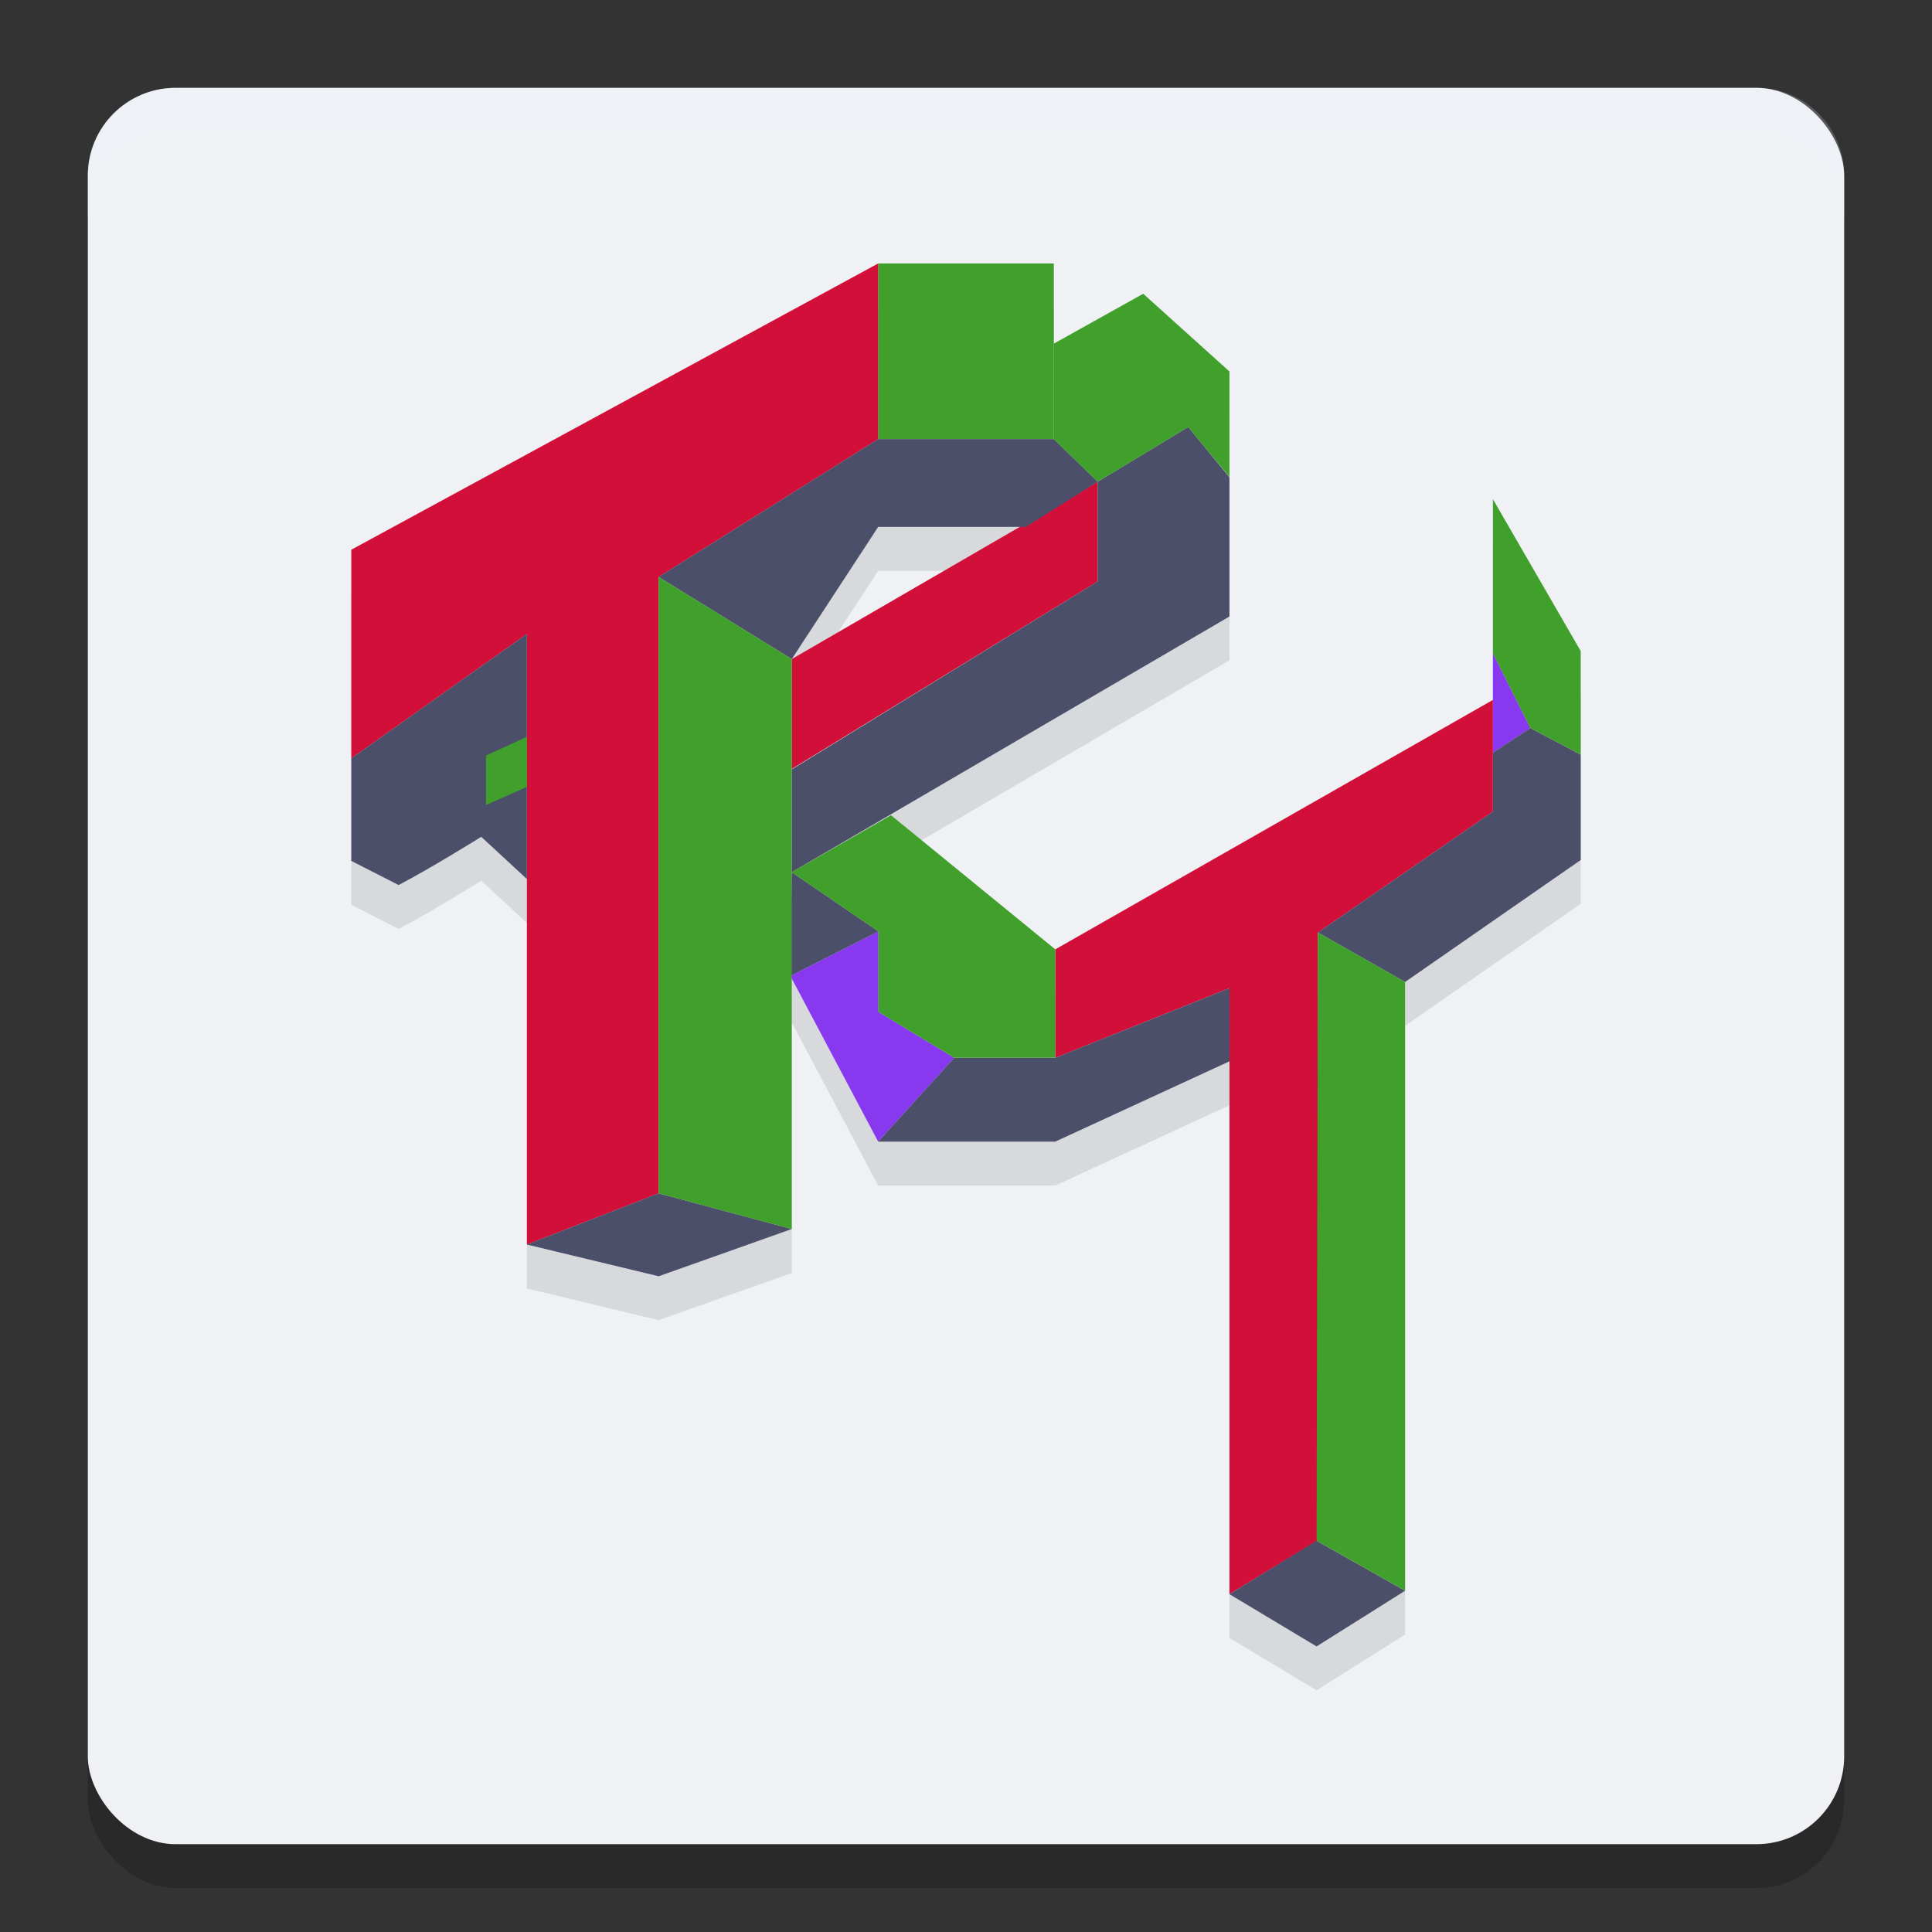 <svg xmlns="http://www.w3.org/2000/svg" width="22" height="22" version="1.1">
 <rect width="100%" height="100%" fill="#333333" stroke="none"/>
 <rect style="opacity:0.2" width="20" height="20" x="1" y="1.5" rx="1" ry="1"/>
 <rect style="fill:#eff1f5" width="20" height="20" x="1" y="1" rx="1" ry="1"/>
 <path style="opacity:0.1" d="M 10,3.5 4,6.76 v 2.377 1.166 l 0.539,0.275 C 4.894,10.395 5.48,10.029 5.48,10.029 L 6,10.51 v 4.162 l 1.5,0.361 1.516,-0.537 V 11.643 L 10,13.5 h 2.016 L 14,12.586 v 6.066 L 14.992,19.248 16,18.613 v -6.932 l 2,-1.389 V 9.094 7.914 L 17,6.184 V 7.937 8.469 L 12.016,11.31 10.146,9.783 9.016,10.432 14,7.519 V 5.935 L 13.531,5.361 14,5.932 V 4.728 L 13.018,3.844 12,4.412 V 3.5 Z m 0,3 h 1.611 L 9.016,8.004 Z M 12.5,7.121 9.016,9.262 v -0.006 z"/>
 <path style="opacity:0.2;fill:#eff1f5" d="M 2,1 C 1.446,1 1,1.446 1,2 v 0.5 c 0,-0.554 0.446,-1 1,-1 h 18 c 0.554,0 1,0.446 1,1 V 2 C 21,1.446 20.554,1 20,1 Z"/>
 <path style="fill:#40a02b" d="m 10,3 2,-9.6e-6 L 12,5 h -2 z"/>
 <path style="fill:#8839ef" d="m 10,13 -1,-1.887 1.003,-0.507 1.55e-4,0.917 0.863,0.522 z m 7,-5.563 0.426,0.853 -0.426,0.281 z"/>
 <path style="fill:#d20f39" d="m 14,11.252 -1.984,0.793 v -1.234 l 4.984,-2.841 V 9.242 l -1.992,1.377 v 6.921 l -1.008,0.612 z M 6,7.219 4,8.636 V 6.26 L 10,3 10,5 7.5,6.57 V 13.589 L 6,14.172 Z M 9.016,7.505 12.5,5.485 V 6.621 L 9.016,8.756 Z"/>
 <path style="fill:#4c4f69" d="m 14,18.153 0.992,-0.608 1.008,0.569 L 14.992,18.748 Z M 6,14.172 7.5,13.589 9.016,13.995 7.5,14.533 Z M 10,13 10.866,12.045 h 1.151 l 1.984,-0.793 1.5e-5,0.833 L 12.016,13 Z M 9.016,9.932 V 8.762 L 12.5,6.621 V 5.485 L 11.682,6 H 10 L 9.016,7.505 7.5,6.57 10,5 h 2 l 0.5,0.485 1.031,-0.623 0.469,0.574 -1.4e-5,1.584 -4.984,2.912 0.987,0.674 -1.003,0.507 z m 5.992,0.687 1.992,-1.377 1.4e-5,-0.671 L 17.426,8.29 18,8.594 v 1.199 l -2,1.389 z M 4,9.803 4,8.636 6,7.219 v 2.791 L 5.48,9.529 c 0,0 -0.586,0.365 -0.941,0.549 z"/>
 <path style="fill:#40a02b" d="m 14.992,17.544 0.016,-6.925 0.992,0.563 v 6.931 z M 7.5,13.589 V 6.57 l 1.516,0.935 7.5e-5,6.49 z m 2.503,-2.066 -1.55e-4,-0.917 -0.987,-0.674 1.13,-0.649 1.87,1.527 v 1.234 l -1.151,9e-6 z M 5.534,8.603 6,8.39 V 8.96 L 5.534,9.167 Z M 17.426,8.29 17,7.437 V 5.684 L 18,7.414 l -1e-6,1.179 z M 12,5 l -7e-6,-1.087 1.018,-0.568 0.982,0.885 V 5.431 L 13.531,4.862 12.5,5.485 Z"/>
</svg>
